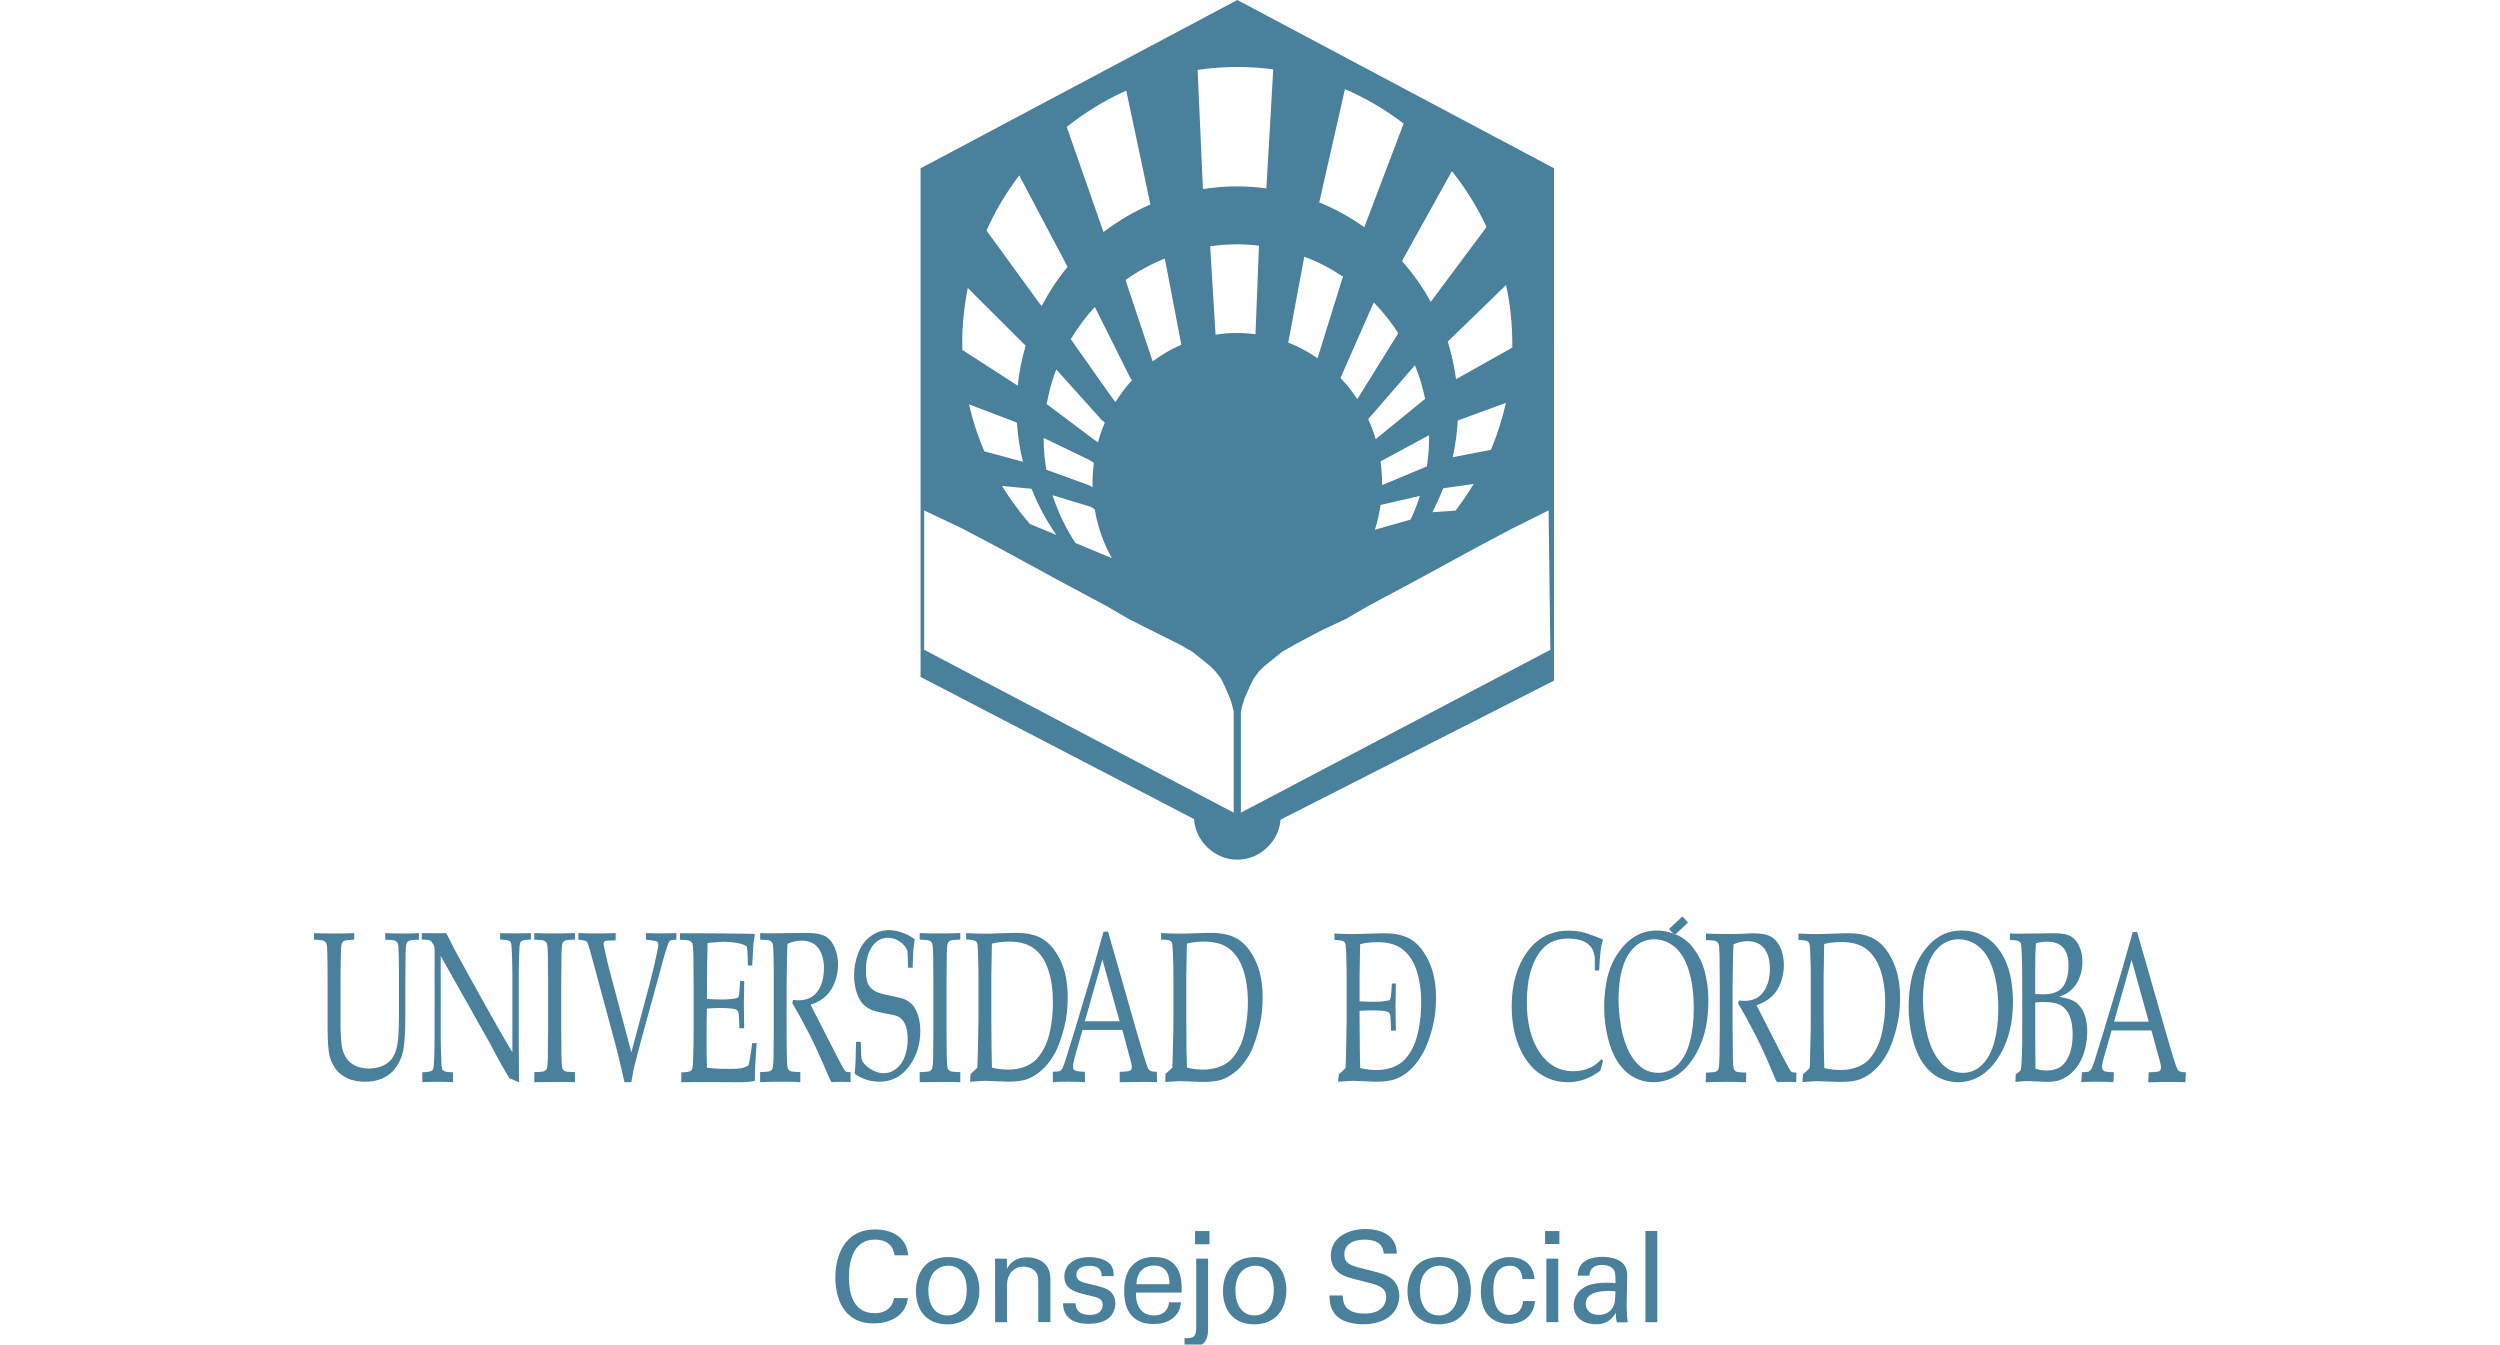 <?xml version="1.0" encoding="utf-8"?>
<!-- Generator: Adobe Illustrator 16.0.0, SVG Export Plug-In . SVG Version: 6.00 Build 0)  -->
<!DOCTYPE svg PUBLIC "-//W3C//DTD SVG 1.1//EN" "http://www.w3.org/Graphics/SVG/1.1/DTD/svg11.dtd">
<svg version="1.1" id="Capa_1" xmlns="http://www.w3.org/2000/svg" xmlns:xlink="http://www.w3.org/1999/xlink" x="0px" y="0px"
	 width="200px" height="107.562px" viewBox="0 0 200 107.562" enable-background="new 0 0 200 107.562" xml:space="preserve">
<path fill="#49809B" d="M99.045,75.143c-0.551-0.348-1.269-0.514-2.171-0.514c-0.305,0-0.729,0.01-1.279,0.029
	c-0.54,0.025-0.967,0.032-1.284,0.032c-0.415,0-0.889-0.017-1.423-0.044v0.516c0.383,0.001,0.635,0.044,0.758,0.122
	c0.052,0.03,0.086,0.08,0.115,0.151c0.032,0.113,0.062,0.396,0.073,0.844c0.025,0.726,0.041,1.354,0.041,1.893v3.349
	c0,0.439-0.012,1.215-0.042,2.351c-0.012,0.659-0.03,1.175-0.049,1.543c-0.145,0.152-0.326,0.312-0.541,0.494l-0.024,0.652
	c0.565-0.042,0.955-0.063,1.176-0.07c0.152,0.003,0.478,0.01,0.984,0.035c0.379,0.022,0.685,0.026,0.906,0.026
	c0.678,0,1.209-0.072,1.597-0.231c0.388-0.163,0.758-0.406,1.114-0.717c0.349-0.318,0.683-0.748,0.988-1.295
	c0.312-0.542,0.579-1.438,0.759-2.166c0.182-0.729,0.271-1.512,0.271-2.339c0-1.16-0.193-2.141-0.577-2.948
	C100.058,76.055,99.597,75.481,99.045,75.143z M99.636,82.269c-0.123,0.667-0.304,1.211-0.542,1.633
	c-0.229,0.431-0.473,0.755-0.725,0.973c-0.253,0.214-0.557,0.385-0.917,0.505c-0.35,0.121-0.756,0.188-1.219,0.188
	c-0.452,0-0.876-0.058-1.278-0.158c-0.021-0.61-0.031-1.105-0.037-1.494l-0.015-2.541v-3.275l0.021-1.188
	c0.006-0.687,0.019-1.161,0.031-1.426c0.463-0.105,0.919-0.16,1.376-0.16c0.855,0,1.533,0.202,2.026,0.588
	c0.494,0.385,0.858,0.943,1.105,1.681c0.243,0.728,0.369,1.6,0.369,2.609C99.833,80.917,99.764,81.611,99.636,82.269z"/>
<path fill="#49809B" d="M30.82,74.648v0.527c0.434,0.005,0.699,0.038,0.794,0.09c0.097,0.046,0.163,0.111,0.206,0.214
	c0.047,0.091,0.07,0.397,0.078,0.915c0.015,0.71,0.019,1.44,0.019,2.186v2.528c0,0.712-0.019,1.306-0.05,1.772
	c-0.034,0.467-0.095,0.833-0.174,1.104c-0.078,0.271-0.2,0.511-0.357,0.727c-0.159,0.213-0.396,0.398-0.718,0.553
	c-0.318,0.146-0.685,0.219-1.096,0.219c-0.354,0-0.675-0.056-0.959-0.165c-0.283-0.112-0.513-0.264-0.68-0.449
	c-0.231-0.245-0.39-0.559-0.49-0.932c-0.102-0.374-0.151-1.153-0.151-2.326v-3.03c0.01-1.447,0.021-2.228,0.03-2.341
	c0.003-0.417,0.034-0.681,0.083-0.786c0.034-0.087,0.093-0.146,0.192-0.19c0.098-0.047,0.357-0.081,0.792-0.089v-0.527
	c-0.514,0.041-2.622,0.041-3.221,0v0.527c0.434,0.008,0.699,0.038,0.788,0.093c0.091,0.048,0.162,0.115,0.204,0.215
	c0.042,0.091,0.071,0.396,0.079,0.915c0.014,0.71,0.018,1.444,0.018,2.188v3.622c0,1.052,0.057,1.807,0.151,2.255
	c0.088,0.341,0.24,0.67,0.452,0.998c0.22,0.326,0.534,0.582,0.953,0.786c0.409,0.199,0.903,0.289,1.472,0.289
	c0.481,0,0.923-0.082,1.324-0.249c0.395-0.17,0.721-0.407,0.977-0.714c0.337-0.404,0.57-0.884,0.697-1.42
	c0.125-0.538,0.194-1.479,0.194-2.826v-2.749c0.012-1.443,0.012-2.224,0.02-2.333c0.008-0.421,0.042-0.685,0.083-0.79
	c0.038-0.087,0.099-0.144,0.192-0.188c0.094-0.053,0.363-0.086,0.796-0.091v-0.527C32.862,74.692,31.427,74.692,30.82,74.648z"/>
<path fill="#49809B" d="M40.011,74.652v0.516c0.383,0.002,0.639,0.048,0.756,0.122c0.051,0.032,0.093,0.085,0.117,0.154
	c0.034,0.11,0.055,0.396,0.072,0.842c0.027,0.729,0.036,1.356,0.036,1.894v5.993c-0.136-0.214-0.312-0.49-0.512-0.854
	c-0.322-0.544-0.75-1.292-1.286-2.244l-1.665-2.988l-1.142-2.093c-0.148-0.291-0.377-0.738-0.688-1.346
	c-0.267,0.021-1.342,0.021-1.959,0v0.519c0.3,0.001,0.49,0.021,0.576,0.048c0.093,0.021,0.169,0.069,0.232,0.163
	c0.103,0.138,0.171,0.252,0.197,0.356c0.02,0.055,0.023,0.169,0.023,0.348v6.687c0,0.523-0.01,1.148-0.03,1.865
	c-0.019,0.471-0.045,0.752-0.079,0.862c-0.025,0.073-0.063,0.126-0.113,0.157c-0.121,0.085-0.373,0.123-0.758,0.127v0.795
	c0.498-0.042,2.133-0.042,2.454,0.004v-0.794c-0.384-0.005-0.634-0.043-0.752-0.119c-0.057-0.037-0.094-0.091-0.119-0.17
	c-0.034-0.104-0.06-0.378-0.068-0.834c-0.034-0.724-0.045-1.354-0.045-1.893V76.48l3.909,6.939l0.712,1.334
	c0.144,0.271,0.367,0.654,0.672,1.167c0.109,0.198,0.184,0.305,0.208,0.327c0.017,0.025,0.038,0.041,0.059,0.056l0.134,0.036
	l0.572,0.248c-0.022-2.187-0.026-3.671-0.026-4.469v-3.945c0-0.52,0.01-1.141,0.034-1.859c0.014-0.475,0.04-0.766,0.078-0.859
	c0.021-0.082,0.053-0.135,0.108-0.167c0.123-0.074,0.375-0.121,0.757-0.125v-0.516C42.126,74.674,40.45,74.674,40.011,74.652z"/>
<path fill="#49809B" d="M73.575,74.646v0.526c0.438,0.009,0.704,0.038,0.792,0.091c0.097,0.043,0.162,0.114,0.203,0.213
	c0.048,0.092,0.076,0.397,0.084,0.911c0.011,0.713,0.016,1.448,0.016,2.188v3.798c-0.008,1.437-0.016,2.214-0.018,2.33
	c-0.017,0.415-0.042,0.679-0.083,0.789c-0.039,0.089-0.104,0.154-0.202,0.204c-0.092,0.042-0.363,0.064-0.792,0.076v0.803
	c0,0,2.465-0.042,3.247,0v-0.803c-0.438-0.012-0.703-0.037-0.801-0.076c-0.088-0.05-0.163-0.126-0.205-0.224
	c-0.037-0.102-0.067-0.407-0.076-0.93c-0.01-0.704-0.017-1.434-0.017-2.172v-3.798c0.013-1.443,0.017-2.224,0.021-2.335
	c0.007-0.419,0.037-0.683,0.083-0.793c0.034-0.082,0.105-0.142,0.193-0.187c0.098-0.052,0.363-0.082,0.801-0.09v-0.526
	C76.108,74.686,74.276,74.686,73.575,74.646z"/>
<path fill="#49809B" d="M85.149,82.138c0.183-0.729,0.269-1.512,0.269-2.34c0-1.157-0.187-2.138-0.573-2.946
	c-0.383-0.794-0.843-1.367-1.393-1.707c-0.545-0.35-1.274-0.516-2.174-0.516c-0.301,0-0.728,0.01-1.276,0.03
	c-0.54,0.028-0.967,0.035-1.284,0.035c-0.413,0-0.889-0.018-1.423-0.046v0.515c0.383,0.003,0.632,0.047,0.755,0.125
	c0.052,0.028,0.092,0.081,0.118,0.151c0.037,0.111,0.061,0.396,0.076,0.845c0.02,0.726,0.033,1.354,0.033,1.893v3.345
	c0,0.44-0.013,1.217-0.038,2.35c-0.021,0.659-0.034,1.175-0.054,1.544c-0.143,0.153-0.325,0.312-0.536,0.494L77.6,86.537
	c0.566-0.04,0.963-0.063,1.185-0.073c0.149,0.005,0.48,0.016,0.979,0.039c0.384,0.021,0.685,0.031,0.909,0.031
	c0.679,0,1.207-0.082,1.593-0.236c0.385-0.16,0.762-0.4,1.113-0.724c0.354-0.316,0.685-0.742,0.993-1.285
	C84.686,83.738,84.968,82.867,85.149,82.138z M84.045,82.269c-0.125,0.667-0.305,1.211-0.54,1.633
	c-0.237,0.431-0.485,0.755-0.736,0.973c-0.252,0.214-0.552,0.385-0.91,0.505c-0.348,0.121-0.754,0.188-1.221,0.188
	c-0.451,0-0.873-0.058-1.283-0.158c-0.016-0.61-0.025-1.105-0.03-1.494l-0.02-2.541v-3.275l0.023-1.188
	c0.007-0.687,0.019-1.161,0.024-1.426c0.468-0.105,0.931-0.16,1.383-0.16c0.857,0,1.532,0.202,2.027,0.588
	c0.494,0.385,0.862,0.943,1.1,1.681c0.253,0.728,0.37,1.6,0.37,2.609C84.232,80.917,84.171,81.611,84.045,82.269z"/>
<path fill="#49809B" d="M91.987,85.647c-0.079-0.063-0.158-0.188-0.228-0.381c-0.123-0.334-0.379-1.171-0.761-2.507l-2.355-8.228
	h-0.358c-0.49,1.752-0.816,2.878-0.959,3.392l-1.385,4.628c-0.411,1.333-0.648,2.104-0.715,2.302
	c-0.109,0.36-0.204,0.577-0.264,0.668c-0.061,0.085-0.127,0.141-0.2,0.176c-0.071,0.021-0.248,0.039-0.54,0.042l0.012,0.835
	c0.418-0.053,1.941-0.053,2.566,0.002l-0.008-0.834c-0.346-0.001-0.584-0.034-0.718-0.075c-0.084-0.023-0.151-0.067-0.193-0.142
	c-0.025-0.051-0.038-0.117-0.038-0.191c0-0.175,0.055-0.455,0.156-0.831l0.601-2.106h3.191l0.678,2.515
	c0.055,0.191,0.079,0.342,0.079,0.462c0,0.073-0.012,0.146-0.048,0.197c-0.031,0.051-0.091,0.095-0.18,0.114
	c-0.089,0.028-0.336,0.049-0.746,0.059l0.009,0.835c0,0,2.404-0.055,2.979,0l-0.015-0.835
	C92.254,85.739,92.071,85.704,91.987,85.647z M86.788,81.7l1.402-4.945l1.377,4.945H86.788z"/>
<path fill="#49809B" d="M73.461,81.278c-0.103-0.34-0.245-0.616-0.412-0.827c-0.162-0.208-0.416-0.394-0.762-0.545
	c-0.37-0.109-0.785-0.202-1.241-0.289c-0.458-0.091-0.792-0.188-0.992-0.297c-0.294-0.151-0.498-0.356-0.611-0.604
	c-0.115-0.255-0.17-0.621-0.17-1.085c0-0.771,0.158-1.396,0.472-1.874c0.328-0.486,0.75-0.734,1.282-0.734
	c0.415,0,0.806,0.158,1.183,0.479c0.16,0.157,0.285,0.337,0.379,0.532c0.021,0.074,0.037,0.54,0.052,1.377h0.373
	c0.007-0.579,0.033-1.019,0.047-1.311c0.023-0.298,0.065-0.618,0.116-0.964c-0.32-0.233-0.671-0.421-1.035-0.538
	c-0.373-0.126-0.711-0.188-1.026-0.188c-0.518,0-1,0.159-1.447,0.472c-0.436,0.323-0.773,0.769-1,1.342
	c-0.228,0.566-0.341,1.176-0.341,1.824c0,0.438,0.061,0.854,0.168,1.233c0.109,0.384,0.259,0.694,0.44,0.923
	c0.179,0.238,0.46,0.442,0.843,0.621c0.288,0.092,0.635,0.174,1.04,0.252c0.409,0.076,0.679,0.127,0.82,0.166
	c0.212,0.062,0.397,0.178,0.543,0.341c0.145,0.154,0.252,0.367,0.321,0.632c0.076,0.266,0.11,0.572,0.11,0.938
	c0,0.469-0.066,0.911-0.217,1.33c-0.139,0.411-0.367,0.74-0.678,0.996c-0.314,0.253-0.659,0.379-1.024,0.379
	c-0.253,0-0.516-0.065-0.786-0.192c-0.278-0.129-0.494-0.277-0.651-0.438c-0.17-0.173-0.268-0.317-0.314-0.459
	c-0.036-0.146-0.068-0.62-0.082-1.421h-0.379c-0.014,1.179-0.048,2.023-0.109,2.554c0.591,0.424,1.253,0.631,1.988,0.635
	c0.954,0,1.742-0.403,2.35-1.21c0.603-0.81,0.913-1.76,0.913-2.849C73.624,82.024,73.569,81.621,73.461,81.278z"/>
<path fill="#49809B" d="M67.585,85.65c-0.068-0.084-0.3-0.509-0.695-1.271l-1.388-2.721c-0.348-0.663-0.56-1.085-0.653-1.283
	c0.505-0.163,0.914-0.392,1.225-0.695c0.318-0.301,0.557-0.678,0.723-1.131c0.165-0.451,0.248-0.908,0.248-1.369
	c0-0.488-0.089-0.946-0.26-1.36c-0.183-0.42-0.43-0.728-0.757-0.914c-0.316-0.183-0.831-0.276-1.534-0.276
	c-0.087,0-3.028,0.039-3.028,0.039l-0.653-0.021v0.527c0.435,0.008,0.695,0.038,0.78,0.081c0.099,0.042,0.168,0.116,0.207,0.217
	c0.045,0.091,0.076,0.394,0.083,0.909c0.016,0.712,0.02,1.445,0.02,2.189v3.799c-0.014,1.433-0.02,2.211-0.02,2.331
	c-0.011,0.415-0.041,0.679-0.087,0.787c-0.038,0.087-0.104,0.153-0.201,0.205c-0.091,0.04-0.351,0.062-0.785,0.077v0.8
	c0.829-0.044,2.694-0.044,3.216,0v-0.8c-0.435-0.015-0.695-0.038-0.793-0.077c-0.096-0.051-0.167-0.127-0.209-0.226
	c-0.041-0.098-0.067-0.406-0.075-0.928c-0.015-0.705-0.019-1.435-0.019-2.172v-3.646c0.019-1.512,0.036-2.312,0.036-2.392
	c0.012-0.249,0.021-0.532,0.036-0.824c0.365-0.164,0.736-0.253,1.113-0.253c0.607,0,1.053,0.202,1.352,0.603
	c0.295,0.396,0.448,0.926,0.448,1.602c0,0.771-0.172,1.393-0.516,1.859c-0.345,0.472-0.855,0.708-1.53,0.708
	c-0.096,0-0.238-0.015-0.428-0.025l-0.057,0.244c0.349,0.596,0.72,1.263,1.104,1.992c0.24,0.448,0.514,0.992,0.822,1.659
	c0.563,1.191,0.964,2.266,1.207,2.68c0.313-0.037,1.253-0.037,1.527,0v-0.801c-0.184,0-0.307-0.014-0.357-0.041
	C67.657,85.719,67.619,85.692,67.585,85.65z"/>
<path fill="#49809B" d="M51.672,74.646v0.527c0.494,0.054,0.774,0.098,0.85,0.139c0.097,0.044,0.143,0.13,0.143,0.262
	c0,0.091-0.038,0.334-0.121,0.721c-0.188,0.906-0.395,1.752-0.599,2.515l-1.437,5.375l-1.725-6.478
	c-0.121-0.446-0.261-1.032-0.418-1.758c-0.049-0.225-0.076-0.362-0.076-0.426c0-0.061,0.015-0.115,0.038-0.156
	c0.032-0.05,0.085-0.08,0.149-0.102c0.075-0.015,0.338-0.028,0.777-0.041v-0.579c-0.708,0.041-2.312,0.041-2.986,0v0.527
	c0.328,0.034,0.532,0.065,0.611,0.13c0.062,0.028,0.105,0.075,0.139,0.153c0.045,0.113,0.176,0.538,0.373,1.271l1.866,6.903
	c0.355,1.362,0.582,2.469,0.7,2.943v0.002h0.55c0.065-0.31,0.129-0.783,0.178-1.01c0.061-0.237,0.131-0.525,0.214-0.848l0.424-1.609
	l1.726-6.303c0.236-0.802,0.373-1.246,0.411-1.327c0.048-0.116,0.098-0.189,0.153-0.23c0.057-0.037,0.22-0.066,0.5-0.078v-0.526
	C53.605,74.677,52.227,74.677,51.672,74.646z"/>
<path fill="#49809B" d="M60.015,84.541c-0.047,0.291-0.095,0.518-0.138,0.688c-0.167,0.103-0.347,0.176-0.547,0.219
	c-0.197,0.046-0.532,0.066-0.998,0.066c-0.651,0-1.249-0.03-1.778-0.093c-0.02-0.521-0.028-1.288-0.028-2.302
	c0-1.081,0.009-1.891,0.028-2.438c0.453-0.031,0.801-0.042,1.047-0.042c0.598,0,1.008,0.035,1.219,0.101
	c0.115,0.041,0.198,0.11,0.236,0.205c0.042,0.101,0.071,0.355,0.08,0.758l0.014,0.559h0.386l-0.027-1.912l0.027-1.707v-0.154h-0.331
	l-0.034,0.578c-0.027,0.379-0.053,0.604-0.087,0.672c-0.034,0.062-0.112,0.104-0.229,0.126c-0.306,0.062-0.682,0.095-1.118,0.095
	c-0.359,0-0.756-0.019-1.185-0.046l0.018-2.771c0.011-0.531,0.022-1.1,0.038-1.705c0.129-0.021,0.352-0.035,0.653-0.058
	c0.308-0.024,0.502-0.038,0.594-0.038c0.41,0,0.821,0.038,1.233,0.12c0.242,0.043,0.465,0.128,0.665,0.255
	c0.054,0.459,0.08,0.969,0.076,1.527h0.346c0.059-1.088,0.093-1.657,0.097-1.704c0.03-0.229,0.065-0.5,0.121-0.816
	c-0.316-0.055-5.998-0.068-5.998-0.068v0.53c0.432,0.004,0.699,0.041,0.786,0.089c0.097,0.042,0.168,0.114,0.21,0.211
	c0.042,0.091,0.063,0.4,0.083,0.915c0.009,0.711,0.015,1.442,0.015,2.188v4.188c0,0.521-0.015,1.146-0.035,1.866
	c-0.014,0.469-0.042,0.757-0.074,0.859c-0.03,0.075-0.062,0.128-0.117,0.156c-0.121,0.088-0.373,0.126-0.76,0.13v0.795
	c0.918-0.043,4.736,0,4.736-0.006c0.452,0,0.839-0.037,1.151-0.108c0-0.725,0.049-1.92,0.144-3.021h-0.362
	C60.149,83.688,60.094,84.052,60.015,84.541z"/>
<path fill="#49809B" d="M42.744,74.646v0.526c0.442,0.009,0.708,0.038,0.801,0.091c0.092,0.043,0.163,0.114,0.201,0.213
	c0.045,0.092,0.076,0.397,0.083,0.911c0.008,0.713,0.02,1.448,0.02,2.188v3.798c-0.017,1.437-0.024,2.214-0.024,2.33
	c-0.008,0.415-0.042,0.679-0.079,0.789c-0.038,0.089-0.105,0.154-0.201,0.204c-0.097,0.042-0.362,0.064-0.801,0.076v0.803
	c0,0,2.471-0.042,3.252,0v-0.803c-0.437-0.012-0.703-0.037-0.8-0.076c-0.089-0.05-0.158-0.126-0.198-0.224
	c-0.042-0.102-0.071-0.407-0.079-0.93c-0.009-0.704-0.021-1.434-0.021-2.172v-3.798c0.015-1.443,0.021-2.224,0.024-2.335
	c0.012-0.419,0.038-0.683,0.083-0.793c0.036-0.082,0.101-0.142,0.188-0.187c0.099-0.052,0.365-0.082,0.802-0.09v-0.526
	C45.286,74.686,43.452,74.686,42.744,74.646z"/>
<path fill="#49809B" d="M150.039,75.175c-0.553-0.341-1.271-0.517-2.174-0.517c-0.305,0-0.73,0.013-1.273,0.034
	c-0.541,0.022-0.977,0.037-1.293,0.037c-0.41,0-0.885-0.02-1.424-0.046v0.518c0.391,0.004,0.635,0.042,0.758,0.121
	c0.055,0.033,0.09,0.084,0.121,0.156c0.031,0.109,0.057,0.39,0.068,0.844c0.033,0.721,0.041,1.352,0.041,1.886v3.351
	c0,0.434-0.012,1.222-0.041,2.342c-0.008,0.663-0.033,1.18-0.047,1.55c-0.146,0.151-0.324,0.312-0.539,0.492l-0.039,0.62
	c0.562-0.042,0.951-0.063,1.174-0.07c0.154,0.003,0.48,0.01,0.984,0.035c0.373,0.023,0.678,0.027,0.905,0.027
	c0.679,0,1.21-0.073,1.599-0.232c0.391-0.163,0.76-0.406,1.111-0.717c0.35-0.318,0.684-0.748,0.986-1.295
	c0.314-0.541,0.6-1.407,0.777-2.128c0.188-0.729,0.275-1.514,0.275-2.342c0-1.154-0.201-2.146-0.576-2.941
	C151.053,76.089,150.59,75.514,150.039,75.175z M150.623,82.31c-0.119,0.662-0.303,1.206-0.539,1.627
	c-0.229,0.431-0.477,0.752-0.721,0.973c-0.26,0.213-0.551,0.384-0.918,0.502c-0.35,0.13-0.769,0.188-1.217,0.188
	c-0.451,0-0.877-0.057-1.283-0.151c-0.021-0.615-0.027-1.115-0.035-1.5l-0.02-2.538v-3.277l0.021-1.188
	c0-0.687,0.018-1.158,0.023-1.431c0.463-0.106,0.926-0.154,1.377-0.154c0.865,0.007,1.539,0.199,2.031,0.585
	c0.488,0.388,0.855,0.952,1.105,1.687c0.242,0.728,0.367,1.597,0.367,2.609C150.82,80.951,150.754,81.643,150.623,82.31z"/>
<path fill="#49809B" d="M160.576,77.205c-0.178-0.497-0.434-0.956-0.756-1.371c-0.318-0.422-0.725-0.758-1.221-1.006
	c-0.498-0.262-1.048-0.387-1.652-0.387c-0.662,0-1.242,0.146-1.756,0.451c-0.502,0.297-0.965,0.736-1.371,1.323
	c-0.398,0.582-0.693,1.242-0.873,1.974c-0.166,0.73-0.258,1.529-0.258,2.395c0,0.771,0.092,1.543,0.27,2.331
	c0.18,0.779,0.443,1.448,0.789,1.996c0.346,0.541,0.766,0.96,1.27,1.245c0.5,0.276,1.035,0.418,1.619,0.418
	c1.258-0.006,2.312-0.618,3.145-1.842c0.838-1.229,1.256-2.757,1.256-4.604c0-0.571-0.051-1.104-0.131-1.608
	C160.828,78.015,160.715,77.576,160.576,77.205z M159.543,83.37c-0.215,0.781-0.541,1.384-0.979,1.818
	c-0.438,0.427-0.947,0.638-1.543,0.638c-0.422,0-0.812-0.103-1.172-0.308c-0.346-0.22-0.664-0.547-0.947-0.988
	c-0.291-0.446-0.523-1-0.695-1.655c-0.1-0.388-0.193-0.849-0.264-1.388c-0.072-0.536-0.104-1.062-0.104-1.586
	c0-0.924,0.106-1.758,0.324-2.491c0.231-0.736,0.56-1.299,1-1.688c0.442-0.387,0.963-0.579,1.541-0.579
	c0.405,0,0.789,0.091,1.131,0.277c0.349,0.188,0.633,0.416,0.849,0.688c0.228,0.271,0.412,0.589,0.569,0.953
	c0.149,0.359,0.281,0.762,0.377,1.214c0.154,0.73,0.236,1.529,0.236,2.409C159.869,81.69,159.754,82.59,159.543,83.37z"/>
<path fill="#49809B" d="M143.25,85.692c-0.061-0.086-0.293-0.52-0.693-1.271l-1.383-2.728c-0.342-0.662-0.562-1.088-0.656-1.279
	c0.506-0.163,0.912-0.397,1.229-0.699c0.313-0.298,0.556-0.679,0.721-1.131c0.164-0.455,0.242-0.904,0.242-1.365
	c0-0.493-0.086-0.951-0.26-1.361c-0.177-0.418-0.433-0.727-0.744-0.907c-0.322-0.199-0.83-0.288-1.539-0.288
	c-0.094,0-0.426,0.019-0.996,0.048c-0.442,0.029-2.034-0.003-2.034-0.003l-0.656-0.027v0.527c0.438,0.003,0.703,0.034,0.799,0.092
	c0.089,0.037,0.156,0.109,0.197,0.21c0.045,0.091,0.076,0.396,0.086,0.915c0.006,0.714,0.021,1.441,0.021,2.185v3.801
	c-0.015,1.439-0.021,2.214-0.028,2.332c-0.013,0.42-0.041,0.684-0.082,0.793c-0.035,0.08-0.104,0.146-0.191,0.196
	c-0.104,0.043-0.362,0.064-0.799,0.082l-0.026,0.768c0.832-0.042,2.694-0.042,3.221,0l0.019-0.768
	c-0.424-0.018-0.69-0.039-0.786-0.082c-0.099-0.048-0.162-0.123-0.207-0.224c-0.041-0.097-0.062-0.402-0.074-0.927
	c-0.008-0.704-0.021-1.432-0.021-2.173v-3.643c0.021-1.518,0.037-2.308,0.037-2.39c0.017-0.26,0.026-0.529,0.035-0.83
	c0.366-0.166,0.735-0.248,1.112-0.248c0.606,0,1.058,0.197,1.358,0.6c0.295,0.396,0.438,0.928,0.438,1.598
	c0,0.771-0.17,1.396-0.521,1.864c-0.34,0.476-0.851,0.712-1.521,0.712c-0.094,0-0.239-0.018-0.437-0.032l-0.057,0.248
	c0.356,0.593,0.725,1.256,1.108,1.991c0.235,0.444,0.512,0.994,0.83,1.654c0.557,1.19,0.932,2.229,1.172,2.646
	c0.312-0.039,1.254-0.039,1.532,0l0.021-0.768c-0.182,0-0.305-0.018-0.358-0.045C143.32,85.758,143.289,85.729,143.25,85.692z"/>
<path fill="#49809B" d="M166.836,81.385c-0.094-0.333-0.227-0.612-0.412-0.841c-0.174-0.234-0.391-0.415-0.658-0.526
	c-0.266-0.116-0.607-0.211-1.041-0.269c0.328-0.12,0.584-0.256,0.785-0.397c0.201-0.146,0.383-0.334,0.547-0.562
	c0.166-0.233,0.289-0.512,0.387-0.827c0.105-0.316,0.15-0.655,0.15-1.021c0-0.452-0.08-0.865-0.248-1.228
	c-0.162-0.376-0.391-0.642-0.68-0.81c-0.289-0.161-0.703-0.245-1.242-0.245l-3.17,0.035c-0.189,0-0.338-0.004-0.461-0.016V75.2
	c0.385,0.004,0.633,0.042,0.756,0.123c0.053,0.035,0.088,0.083,0.123,0.155c0.027,0.114,0.055,0.389,0.066,0.846
	c0.031,0.723,0.039,1.354,0.039,1.887v4.941c0,0.275-0.004,0.69-0.027,1.218c-0.02,0.533-0.035,0.88-0.059,1.04
	c-0.012,0.11-0.029,0.187-0.051,0.229c-0.029,0.038-0.154,0.14-0.385,0.311l-0.021,0.603c0.482-0.047,0.816-0.069,0.988-0.069
	l1.6,0.069c0.52,0,0.986-0.112,1.365-0.334c0.521-0.293,0.948-0.743,1.271-1.356c0.326-0.617,0.521-1.545,0.521-2.357
	C166.975,82.094,166.924,81.728,166.836,81.385z M162.816,79.518v-1.953c0-0.949,0.021-1.652,0.057-2.104
	c0.279-0.081,0.566-0.126,0.883-0.126c0.568,0,0.992,0.15,1.281,0.463c0.295,0.301,0.443,0.786,0.443,1.471
	c0,0.394-0.041,0.734-0.141,1.023c-0.086,0.289-0.197,0.518-0.334,0.688c-0.139,0.176-0.326,0.307-0.582,0.413
	c-0.248,0.104-0.594,0.153-1.047,0.153c-0.16,0-0.342-0.01-0.559-0.026L162.816,79.518L162.816,79.518z M165.574,84.302
	c-0.16,0.449-0.391,0.785-0.682,1.009c-0.307,0.217-0.693,0.329-1.184,0.329c-0.303,0-0.59-0.05-0.869-0.147
	c-0.012-1.158-0.023-1.887-0.021-2.192v-3.106c0.252-0.021,0.453-0.036,0.611-0.036c0.688,0,1.185,0.101,1.478,0.291
	c0.299,0.188,0.534,0.473,0.686,0.872c0.146,0.388,0.218,0.871,0.218,1.444C165.814,83.336,165.736,83.854,165.574,84.302z"/>
<path fill="#49809B" d="M136.547,78.515c-0.084-0.5-0.195-0.94-0.33-1.312c-0.186-0.497-0.443-0.956-0.762-1.371
	c-0.311-0.422-0.723-0.758-1.213-1.006c-0.064-0.034-0.143-0.047-0.207-0.076l-0.062,0.06l-0.117-0.124
	c-0.396-0.147-0.809-0.244-1.27-0.244c-0.658,0-1.244,0.146-1.748,0.451c-0.518,0.297-0.967,0.736-1.373,1.324
	c-0.406,0.581-0.695,1.241-0.871,1.973c-0.172,0.73-0.262,1.529-0.262,2.395c0,0.771,0.09,1.543,0.271,2.331
	c0.182,0.779,0.441,1.448,0.787,1.996c0.35,0.541,0.771,0.96,1.271,1.245c0.496,0.276,1.031,0.418,1.607,0.418
	c1.27-0.006,2.318-0.618,3.148-1.842c0.836-1.229,1.252-2.757,1.252-4.604C136.67,79.552,136.633,79.022,136.547,78.515z
	 M135.182,83.37c-0.213,0.781-0.537,1.384-0.973,1.818c-0.441,0.427-0.955,0.638-1.545,0.638c-0.432,0-0.818-0.103-1.17-0.308
	c-0.352-0.22-0.666-0.547-0.951-0.988c-0.289-0.446-0.516-1-0.697-1.655c-0.104-0.388-0.188-0.849-0.26-1.388
	c-0.068-0.536-0.102-1.062-0.102-1.586c0-0.924,0.104-1.758,0.326-2.491c0.223-0.736,0.553-1.299,0.994-1.688
	c0.447-0.387,0.953-0.579,1.537-0.579c0.41,0,0.783,0.091,1.131,0.277c0.348,0.188,0.635,0.416,0.852,0.688
	c0.223,0.271,0.412,0.589,0.566,0.953c0.161,0.359,0.281,0.762,0.383,1.214c0.156,0.73,0.229,1.529,0.229,2.409
	C135.504,81.69,135.396,82.59,135.182,83.37z"/>
<path fill="#49809B" d="M174.318,85.682c-0.08-0.062-0.154-0.188-0.224-0.377c-0.125-0.343-0.378-1.176-0.767-2.513l-2.354-8.225
	h-0.354c-0.5,1.753-0.816,2.884-0.965,3.395l-1.387,4.63c-0.412,1.327-0.648,2.097-0.713,2.303
	c-0.117,0.354-0.205,0.577-0.268,0.657c-0.057,0.086-0.119,0.146-0.193,0.178c-0.07,0.026-0.256,0.044-0.539,0.048l-0.049,0.797
	c0.419-0.053,1.945-0.053,2.568,0l0.041-0.792c-0.342-0.009-0.58-0.035-0.721-0.078c-0.084-0.023-0.143-0.073-0.184-0.149
	c-0.037-0.049-0.045-0.104-0.045-0.188c0-0.17,0.053-0.452,0.164-0.826l0.6-2.106h3.188l0.686,2.513
	c0.047,0.188,0.079,0.34,0.079,0.464c0,0.08-0.021,0.146-0.054,0.197c-0.031,0.053-0.088,0.094-0.182,0.119
	c-0.084,0.024-0.338,0.044-0.752,0.057l-0.037,0.796c0,0,2.4-0.057,2.973,0l0.043-0.796C174.596,85.777,174.4,85.742,174.318,85.682
	z M169.123,81.735l1.406-4.949l1.371,4.949H169.123z"/>
<path fill="#49809B" d="M127.934,77.646c0.021-0.613,0.061-1.151,0.119-1.613c0.037-0.29,0.102-0.585,0.184-0.883
	c-0.098-0.035-0.35-0.124-0.756-0.287c-0.412-0.155-0.754-0.269-1.035-0.325c-0.291-0.054-0.598-0.085-0.934-0.085
	c-1.416,0-2.529,0.569-3.35,1.717c-0.818,1.146-1.225,2.585-1.225,4.329c0,0.695,0.059,1.326,0.18,1.911
	c0.125,0.566,0.303,1.105,0.533,1.596c0.229,0.494,0.523,0.939,0.889,1.338c0.369,0.395,0.801,0.697,1.285,0.907
	c0.494,0.215,1.016,0.327,1.59,0.327c0.484,0,0.93-0.079,1.342-0.227c0.418-0.143,0.836-0.374,1.271-0.7l0.209-0.762l-0.098-0.176
	c-0.289,0.308-0.58,0.535-0.867,0.679c-0.443,0.211-0.9,0.308-1.404,0.308c-1.115,0-2.02-0.503-2.697-1.508
	c-0.682-1.01-1.023-2.347-1.023-4.008c0.008-0.941,0.096-1.729,0.271-2.354c0.174-0.627,0.406-1.143,0.686-1.546
	c0.271-0.411,0.6-0.706,0.961-0.892c0.369-0.193,0.8-0.29,1.326-0.307c0.701,0,1.227,0.132,1.594,0.394
	c0.363,0.26,0.561,0.661,0.602,1.198v0.965h0.352v0.003L127.934,77.646L127.934,77.646z"/>
<path fill="#49809B" d="M134.031,74.752c-0.057-0.023-0.119-0.044-0.18-0.064l0.119,0.124L134.031,74.752z"/>
<path fill="#49809B" d="M112.908,75.175c-0.547-0.343-1.273-0.515-2.172-0.515c-0.305,0-0.729,0.011-1.271,0.032
	c-0.543,0.02-0.973,0.034-1.291,0.034c-0.41,0-0.883-0.017-1.418-0.047v0.517c0.371,0.009,0.629,0.047,0.748,0.122
	c0.059,0.037,0.092,0.088,0.117,0.16c0.037,0.111,0.066,0.385,0.08,0.84c0.02,0.721,0.031,1.354,0.031,1.887v3.35
	c0,0.435-0.018,1.216-0.039,2.342c-0.01,0.662-0.035,1.182-0.053,1.55c-0.143,0.149-0.322,0.312-0.531,0.492l-0.066,0.598
	c0.562-0.04,0.957-0.063,1.186-0.074c0.15,0.006,0.479,0.017,0.979,0.04c0.381,0.021,0.686,0.034,0.91,0.034
	c0.676,0,1.211-0.082,1.59-0.236c0.396-0.161,0.768-0.402,1.116-0.724c0.354-0.317,0.679-0.744,0.991-1.289
	c0.307-0.537,0.615-1.384,0.789-2.104c0.188-0.73,0.277-1.512,0.277-2.34c0-1.158-0.195-2.145-0.578-2.942
	C113.924,76.092,113.453,75.519,112.908,75.175z M113.5,82.302c-0.127,0.672-0.307,1.211-0.537,1.636
	c-0.236,0.432-0.484,0.747-0.736,0.973c-0.248,0.214-0.555,0.381-0.906,0.501c-0.357,0.128-0.762,0.188-1.221,0.188
	c-0.457,0.004-0.879-0.057-1.281-0.155c-0.02-0.607-0.033-1.107-0.033-1.492l-0.021-2.547v-0.54
	c0.418-0.025,0.744-0.036,0.969-0.036c0.605,0,1.018,0.034,1.223,0.096c0.121,0.043,0.203,0.11,0.238,0.207
	c0.039,0.102,0.066,0.355,0.07,0.76l0.021,0.553h0.383l-0.029-1.906l0.029-1.707v-0.149h-0.324l-0.029,0.567
	c-0.031,0.382-0.062,0.608-0.096,0.674c-0.027,0.066-0.109,0.109-0.225,0.126c-0.312,0.062-0.684,0.092-1.119,0.092
	c-0.342,0-0.707-0.014-1.111-0.04v-1.96l0.02-1.188c0.008-0.682,0.016-1.154,0.031-1.426c0.465-0.111,0.922-0.155,1.379-0.155
	c0.855,0,1.535,0.19,2.021,0.581c0.496,0.387,0.869,0.95,1.108,1.679c0.243,0.729,0.37,1.604,0.37,2.62
	C113.693,80.948,113.629,81.635,113.5,82.302z"/>
<path fill="#49809B" d="M124.324,13.465L98.984,0L73.646,13.465v40.688l21.873,11.371c0.119,1.778,1.657,3.252,3.466,3.252
	c1.794,0,3.324-1.441,3.463-3.205l21.877-11.124L124.324,13.465L124.324,13.465z M120.984,27.51
	c0.004,0.097,0.004,0.193,0.004,0.295l-4.504,2.53c-0.139-1.03-0.365-2.04-0.666-3.004l4.666-4.529
	C120.814,24.319,120.984,25.896,120.984,27.51z M120.977,27.938c-0.008,0.693-0.055,1.381-0.127,2.059
	C120.922,29.319,120.969,28.634,120.977,27.938z M116.217,36.577c0.213-0.952,0.354-1.932,0.402-2.935l3.854-1.415
	c-0.289,1.297-0.695,2.554-1.201,3.761L116.217,36.577z M117.896,38.714c-0.447,0.736-0.93,1.453-1.457,2.139l-1.855,0.124
	c0.326-0.619,0.619-1.257,0.871-1.915L117.896,38.714z M118.924,18.157l-4.463,5.991c-0.646-1.173-1.426-2.272-2.303-3.268
	l3.996-7.194C117.244,15.056,118.176,16.554,118.924,18.157z M108.586,31.931c-0.398-0.606-0.85-1.176-1.346-1.694l2.602-5.914
	l0.078-0.112c0.723,0.742,1.379,1.562,1.941,2.445L108.586,31.931z M109.102,41.059c0,0.021,0,0.044-0.006,0.068
	C109.102,41.103,109.102,41.08,109.102,41.059z M109.086,41.288c-0.012,0.135-0.02,0.26-0.039,0.392
	C109.066,41.548,109.074,41.423,109.086,41.288z M109.023,41.88c-0.023,0.148-0.051,0.298-0.078,0.442
	C108.973,42.177,109,42.028,109.023,41.88z M109.016,39.12c0,0.009,0,0.02,0.004,0.026C109.016,39.138,109.016,39.129,109.016,39.12
	z M108.938,38.646c0,0.006,0,0.01,0,0.016C108.938,38.656,108.938,38.652,108.938,38.646z M108.879,42.629
	c-0.002,0.032-0.016,0.062-0.016,0.088C108.863,42.688,108.877,42.661,108.879,42.629z M113.17,29.249l0.031-0.017
	c0.352,0.86,0.619,1.761,0.814,2.689l-0.117,0.073l-3.84,3.138c-0.164-0.553-0.371-1.085-0.604-1.603L113.17,29.249z
	 M110.445,40.393l3.146-0.72c-0.206,0.648-0.451,1.281-0.744,1.895l-2.854,0.812C110.197,41.74,110.354,41.077,110.445,40.393z
	 M110.566,38.808c0-0.048,0-0.098,0-0.146c0-0.598-0.047-1.18-0.121-1.752l3.736-2.017l0.146-0.069c0,0.069,0,0.145,0,0.216
	c0,0.771-0.061,1.528-0.178,2.272l-0.117,0.049L110.566,38.808z M107.596,7.13c1.68,0.726,3.258,1.653,4.695,2.759l-3.148,8.288
	c-1.115-0.798-2.324-1.466-3.604-1.983L107.596,7.13z M104.338,20.56l0.012-0.023c1.104,0.413,2.135,0.954,3.104,1.607l-0.072,0.152
	l-1.977,6.359c-0.732-0.504-1.516-0.925-2.346-1.245L104.338,20.56z M106.102,33.419c-0.004-0.001-0.008-0.009-0.016-0.009
	C106.094,33.41,106.098,33.418,106.102,33.419z M103.02,31.372l-0.008-0.004L103.02,31.372z M102.527,31.175
	c0-0.001-0.004-0.008-0.017-0.008C102.523,31.167,102.527,31.174,102.527,31.175z M98.984,5.358c0.979,0,1.934,0.065,2.874,0.192
	l-0.547,9.521c-0.762-0.101-1.536-0.161-2.321-0.161c-0.938,0-1.862,0.075-2.756,0.216L95.809,5.59
	C96.845,5.439,97.907,5.358,98.984,5.358z M95.567,31.128h-0.003H95.567z M93.192,20.706l1.3,6.805l0.018,0.064
	c-0.809,0.347-1.579,0.802-2.291,1.33l-0.038-0.089l-2.14-6.414c0.969-0.688,2.024-1.271,3.146-1.723L93.192,20.706z M90.977,34.405
	h-0.003H90.977z M90.001,45.088c-0.021-0.043-0.04-0.087-0.067-0.135C89.961,45.001,89.979,45.045,90.001,45.088z M89.923,36.052
	c0.024-0.039,0.04-0.083,0.062-0.129C89.963,35.969,89.947,36.01,89.923,36.052z M89.234,32.167l-0.241-0.312l-3.332-4.723
	c0.559-0.922,1.196-1.786,1.925-2.578l2.851,5.708l0.117,0.16C90.061,30.963,89.626,31.545,89.234,32.167z M89.801,44.698
	c-0.067-0.14-0.133-0.284-0.188-0.422C89.668,44.414,89.734,44.559,89.801,44.698z M89.502,44.008
	c-0.03-0.076-0.057-0.147-0.083-0.229C89.446,43.858,89.472,43.93,89.502,44.008z M89.321,43.495
	c-0.026-0.078-0.048-0.154-0.072-0.236C89.273,43.341,89.295,43.417,89.321,43.495z M89.062,38.496
	c0.028-0.146,0.06-0.297,0.1-0.437C89.122,38.199,89.09,38.35,89.062,38.496z M89.122,42.809c-0.021-0.1-0.042-0.188-0.06-0.282
	C89.08,42.623,89.102,42.711,89.122,42.809z M89.003,42.237c-0.016-0.079-0.031-0.165-0.038-0.245
	C88.972,42.072,88.988,42.158,89.003,42.237z M88.977,38.937c0.008-0.028,0.011-0.05,0.016-0.074
	C88.988,38.887,88.985,38.908,88.977,38.937z M82.476,39.096l0.05,0.013c0.518,1.312,1.185,2.553,1.986,3.688l-2.115-0.877
	c-0.824-0.945-1.576-1.968-2.233-3.044L82.476,39.096z M78.748,36.108c-0.517-1.199-0.933-2.456-1.227-3.757l3.656,1.386l0.18,0.101
	c0.066,1.067,0.229,2.104,0.481,3.109l-0.084-0.027L78.748,36.108z M87.105,36.777l0.405,0.248c-0.07,0.54-0.112,1.082-0.112,1.64
	c0,0.104,0.009,0.206,0.009,0.312l-0.302-0.167l-3.397-1.229c-0.141-0.827-0.218-1.675-0.218-2.542v-0.006L87.105,36.777z
	 M83.735,32.326c0.17-0.96,0.427-1.892,0.765-2.774l3.626,4.04l0.262,0.213c-0.217,0.51-0.403,1.044-0.55,1.584l-0.293-0.205
	L83.735,32.326z M84.202,39.613l3.053,0.93l0.325,0.216c0.237,1.396,0.703,2.706,1.366,3.891l-2.908-1.21
	C85.26,42.265,84.641,40.975,84.202,39.613z M88.923,41.697c-0.004-0.021-0.004-0.032-0.01-0.044v-0.007
	C88.914,41.667,88.919,41.677,88.923,41.697z M88.919,39.365v-0.006V39.365z M90.101,7.251l1.93,9.105
	c-1.343,0.583-2.602,1.331-3.748,2.211l-0.014-0.034l-2.931-8.378C86.788,8.998,88.387,8.017,90.101,7.251z M81.539,14.034
	l3.833,7.251l0.037,0.06c-0.797,0.965-1.492,2.018-2.07,3.135l-0.138-0.153l-4.281-5.884C79.624,16.868,80.503,15.387,81.539,14.034
	z M77.424,23.039l4.476,4.469l0.157,0.125c-0.305,1.034-0.526,2.109-0.637,3.217l-0.242-0.15l-4.189-2.705
	c-0.004-0.16-0.01-0.319-0.01-0.484C76.978,25.984,77.13,24.489,77.424,23.039z M98.695,65.012l-24.762-13.03v-11.15l3.044,1.448
	l2.749,1.449l4.778,2.604l4.052,2.169l1.739,1.015l1.734,0.873l2.315,1.155l1.017,0.579l1.451,1.157l0.432,0.437l0.436,0.579
	l0.29,0.577l0.436,1.015l0.141,0.438l0.149,0.578L98.695,65.012L98.695,65.012z M98.261,30.582c0.025-0.006,0.046-0.006,0.077-0.006
	C98.307,30.576,98.287,30.576,98.261,30.582z M97.246,26.778l-0.433-7.075c0.706-0.102,1.432-0.157,2.171-0.157
	c0.589,0,1.17,0.039,1.743,0.11l-0.01,0.033l-0.278,7.047c-0.476-0.059-0.965-0.096-1.455-0.096
	C98.391,26.64,97.813,26.682,97.246,26.778z M100.052,30.605h-0.006H100.052z M99.271,65.012v-8.108l0.146-0.578l0.142-0.438
	L100,54.876l0.284-0.58l0.434-0.579l0.441-0.437l0.721-0.58l0.722-0.576l1.017-0.58l2.174-1.154l1.877-0.872l1.742-1.016
	l4.051-2.168l4.783-2.604l2.739-1.451l2.902-1.446l0.143,11.149L99.271,65.012z"/>
<path fill="#49809B" d="M88.914,41.653c0.006,0.012,0.006,0.023,0.01,0.044c-0.004-0.021-0.01-0.03-0.01-0.051V41.653z"/>
<path fill="#49809B" d="M135.043,73.802l-0.451-0.483l-1.076,1.005l0.336,0.363c0.062,0.021,0.123,0.042,0.181,0.064L135.043,73.802
	z"/>
<g>
	<path fill="#49809B" d="M71.567,100.439c-0.042-0.255-0.172-1.27-1.579-1.27c-1.763,0-2.074,1.801-2.074,3.021
		c0,1.373,0.395,2.866,2.066,2.866c0.445,0,0.869-0.115,1.182-0.44c0.265-0.283,0.326-0.599,0.355-0.77h1.113
		c-0.152,1.44-1.479,2.029-2.732,2.029c-2.571,0-3.068-2.268-3.068-3.683c0-1.535,0.597-3.837,3.2-3.837
		c1.033,0,2.488,0.411,2.623,2.074h-1.086V100.439z"/>
	<path fill="#49809B" d="M75.86,100.564c2.034,0,2.49,1.596,2.49,2.662c0,1.482-0.839,2.721-2.569,2.721
		c-1.684,0-2.503-1.162-2.503-2.655C73.278,102.039,73.867,100.564,75.86,100.564z M75.801,105.235c0.717,0,1.538-0.517,1.538-2.041
		c0-1.268-0.589-1.938-1.481-1.938c-0.605,0-1.589,0.384-1.589,1.974C74.271,104.275,74.719,105.235,75.801,105.235z"/>
	<path fill="#49809B" d="M79.607,101.279l-0.008-0.588h0.952l0.008,0.815c0.11-0.208,0.476-0.922,1.628-0.922
		c0.457,0,1.844,0.175,1.844,1.733v3.45H83.06v-3.23c0-0.33-0.04-0.632-0.273-0.867c-0.245-0.231-0.578-0.341-0.902-0.341
		c-0.69,0-1.325,0.495-1.325,1.517v2.93h-0.952L79.607,101.279L79.607,101.279z"/>
	<path fill="#49809B" d="M86.045,104.268c-0.007,0.381,0.193,0.921,1.114,0.921c0.397,0,0.688-0.07,0.894-0.326
		c0.098-0.127,0.161-0.303,0.161-0.478c0-0.491-0.356-0.585-1.114-0.758c-1.063-0.242-1.952-0.452-1.952-1.519
		c0-0.937,0.81-1.539,1.985-1.539c0.637,0,1.527,0.183,1.831,0.792c0.133,0.281,0.133,0.521,0.133,0.73h-0.971
		c0.03-0.764-0.638-0.824-0.983-0.824c-0.14,0-1.031,0-1.031,0.725c0,0.465,0.456,0.577,0.717,0.647
		c1.408,0.337,1.711,0.418,2.017,0.699c0.285,0.266,0.385,0.62,0.385,0.94c0,0.568-0.315,1.053-0.691,1.286
		c-0.446,0.271-0.982,0.343-1.508,0.343c-1.034,0-1.994-0.424-1.984-1.646h1v0.004L86.045,104.268L86.045,104.268z"/>
	<path fill="#49809B" d="M90.876,103.405c-0.021,1.054,0.416,1.83,1.458,1.83c0.616,0,1.113-0.32,1.194-1.05h0.951
		c-0.028,0.252-0.069,0.667-0.435,1.062c-0.222,0.252-0.729,0.678-1.752,0.678c-1.602,0-2.357-0.992-2.357-2.604
		c0-1.003,0.203-1.829,1.003-2.387c0.484-0.348,1.093-0.375,1.385-0.375c2.276,0,2.227,2.014,2.207,2.847h-3.655L90.876,103.405
		L90.876,103.405z M93.556,102.734c0.013-0.484-0.08-1.496-1.253-1.496c-0.62,0-1.366,0.374-1.387,1.496H93.556z"/>
	<path fill="#49809B" d="M94.762,107.048c0.751,0.031,0.935-0.101,0.935-0.908v-5.446h0.952v5.558c0,0.487-0.024,1.521-1.295,1.521
		c-0.124,0-0.324-0.013-0.592-0.039V107.048L94.762,107.048z M95.603,98.485h1.155v1.054h-1.155V98.485z"/>
	<path fill="#49809B" d="M100.421,100.564c2.036,0,2.489,1.596,2.489,2.662c0,1.482-0.838,2.721-2.568,2.721
		c-1.683,0-2.503-1.162-2.503-2.655C97.842,102.039,98.428,100.564,100.421,100.564z M100.363,105.235
		c0.719,0,1.538-0.517,1.538-2.041c0-1.268-0.586-1.938-1.479-1.938c-0.608,0-1.589,0.384-1.589,1.974
		C98.833,104.275,99.281,105.235,100.363,105.235z"/>
	<path fill="#49809B" d="M107.42,103.638c0.018,0.507,0.08,1.447,1.762,1.447c1.517,0,1.711-0.943,1.711-1.307
		c0-0.817-0.66-0.979-1.68-1.236c-1.117-0.271-1.611-0.391-1.988-0.646c-0.6-0.403-0.758-0.949-0.758-1.438
		c0-1.483,1.406-2.136,2.781-2.136c0.48,0,1.465,0.08,2.051,0.72c0.406,0.447,0.43,0.943,0.449,1.246h-1.051
		c-0.047-0.91-0.818-1.117-1.539-1.117c-1.012,0-1.615,0.456-1.615,1.188c0,0.646,0.422,0.871,1.314,1.082
		c1.74,0.45,1.934,0.488,2.357,0.771c0.678,0.444,0.727,1.15,0.727,1.454c0,1.293-1.018,2.273-2.883,2.273
		c-0.557,0-1.693-0.089-2.271-0.825c-0.414-0.537-0.422-1.122-0.422-1.479L107.42,103.638L107.42,103.638z"/>
	<path fill="#49809B" d="M115.182,100.564c2.031,0,2.492,1.596,2.492,2.662c0,1.482-0.84,2.721-2.57,2.721
		c-1.68,0-2.504-1.162-2.504-2.655C112.6,102.039,113.189,100.564,115.182,100.564z M115.125,105.235
		c0.715,0,1.537-0.517,1.537-2.041c0-1.268-0.59-1.938-1.48-1.938c-0.604,0-1.588,0.384-1.588,1.974
		C113.594,104.275,114.043,105.235,115.125,105.235z"/>
	<path fill="#49809B" d="M121.793,102.32c-0.018-0.233-0.088-1.062-1.01-1.062c-1.314,0-1.314,1.531-1.314,1.917
		c0,1.04,0.252,2.017,1.264,2.017c0.812,0,1.086-0.608,1.105-1.104h0.959c-0.061,0.993-0.797,1.824-2.053,1.824
		c-0.342,0-1.137-0.072-1.672-0.659c-0.301-0.354-0.607-0.892-0.607-1.94c0-2.113,1.295-2.746,2.307-2.746
		c0.336,0,1.1,0.068,1.559,0.629c0.373,0.434,0.402,0.85,0.424,1.13h-0.96L121.793,102.32L121.793,102.32z"/>
	<path fill="#49809B" d="M123.607,98.485h1.145v1.039h-1.145V98.485z M123.709,100.691h0.953v5.083h-0.953V100.691z"/>
	<path fill="#49809B" d="M129.348,105.776c-0.067-0.255-0.088-0.496-0.088-0.761c-0.459,0.843-1.148,0.925-1.57,0.925
		c-1.166,0-1.795-0.66-1.795-1.503c0-0.404,0.146-1.053,0.893-1.485c0.547-0.303,1.355-0.336,1.764-0.336
		c0.246,0,0.396,0.01,0.688,0.033c0-0.628,0-0.902-0.185-1.122c-0.188-0.254-0.606-0.333-0.88-0.333
		c-0.956,0-1.012,0.654-1.022,0.858h-0.948c0.03-0.266,0.06-0.616,0.354-0.959c0.383-0.427,1.104-0.547,1.639-0.547
		c0.74,0,1.531,0.232,1.804,0.749c0.162,0.307,0.17,0.545,0.17,0.782l-0.039,2.431c0,0.08,0.013,0.761,0.082,1.278h-0.862v-0.013
		L129.348,105.776L129.348,105.776z M128.689,103.275c-0.383,0-1.834,0-1.834,1.032c0,0.319,0.205,0.881,1.055,0.881
		c0.484,0,0.854-0.194,1.082-0.547c0.213-0.343,0.225-0.624,0.244-1.334C129.064,103.283,128.922,103.275,128.689,103.275z"/>
	<path fill="#49809B" d="M131.635,98.477h0.949v7.3h-0.949V98.477z"/>
</g>
</svg>
